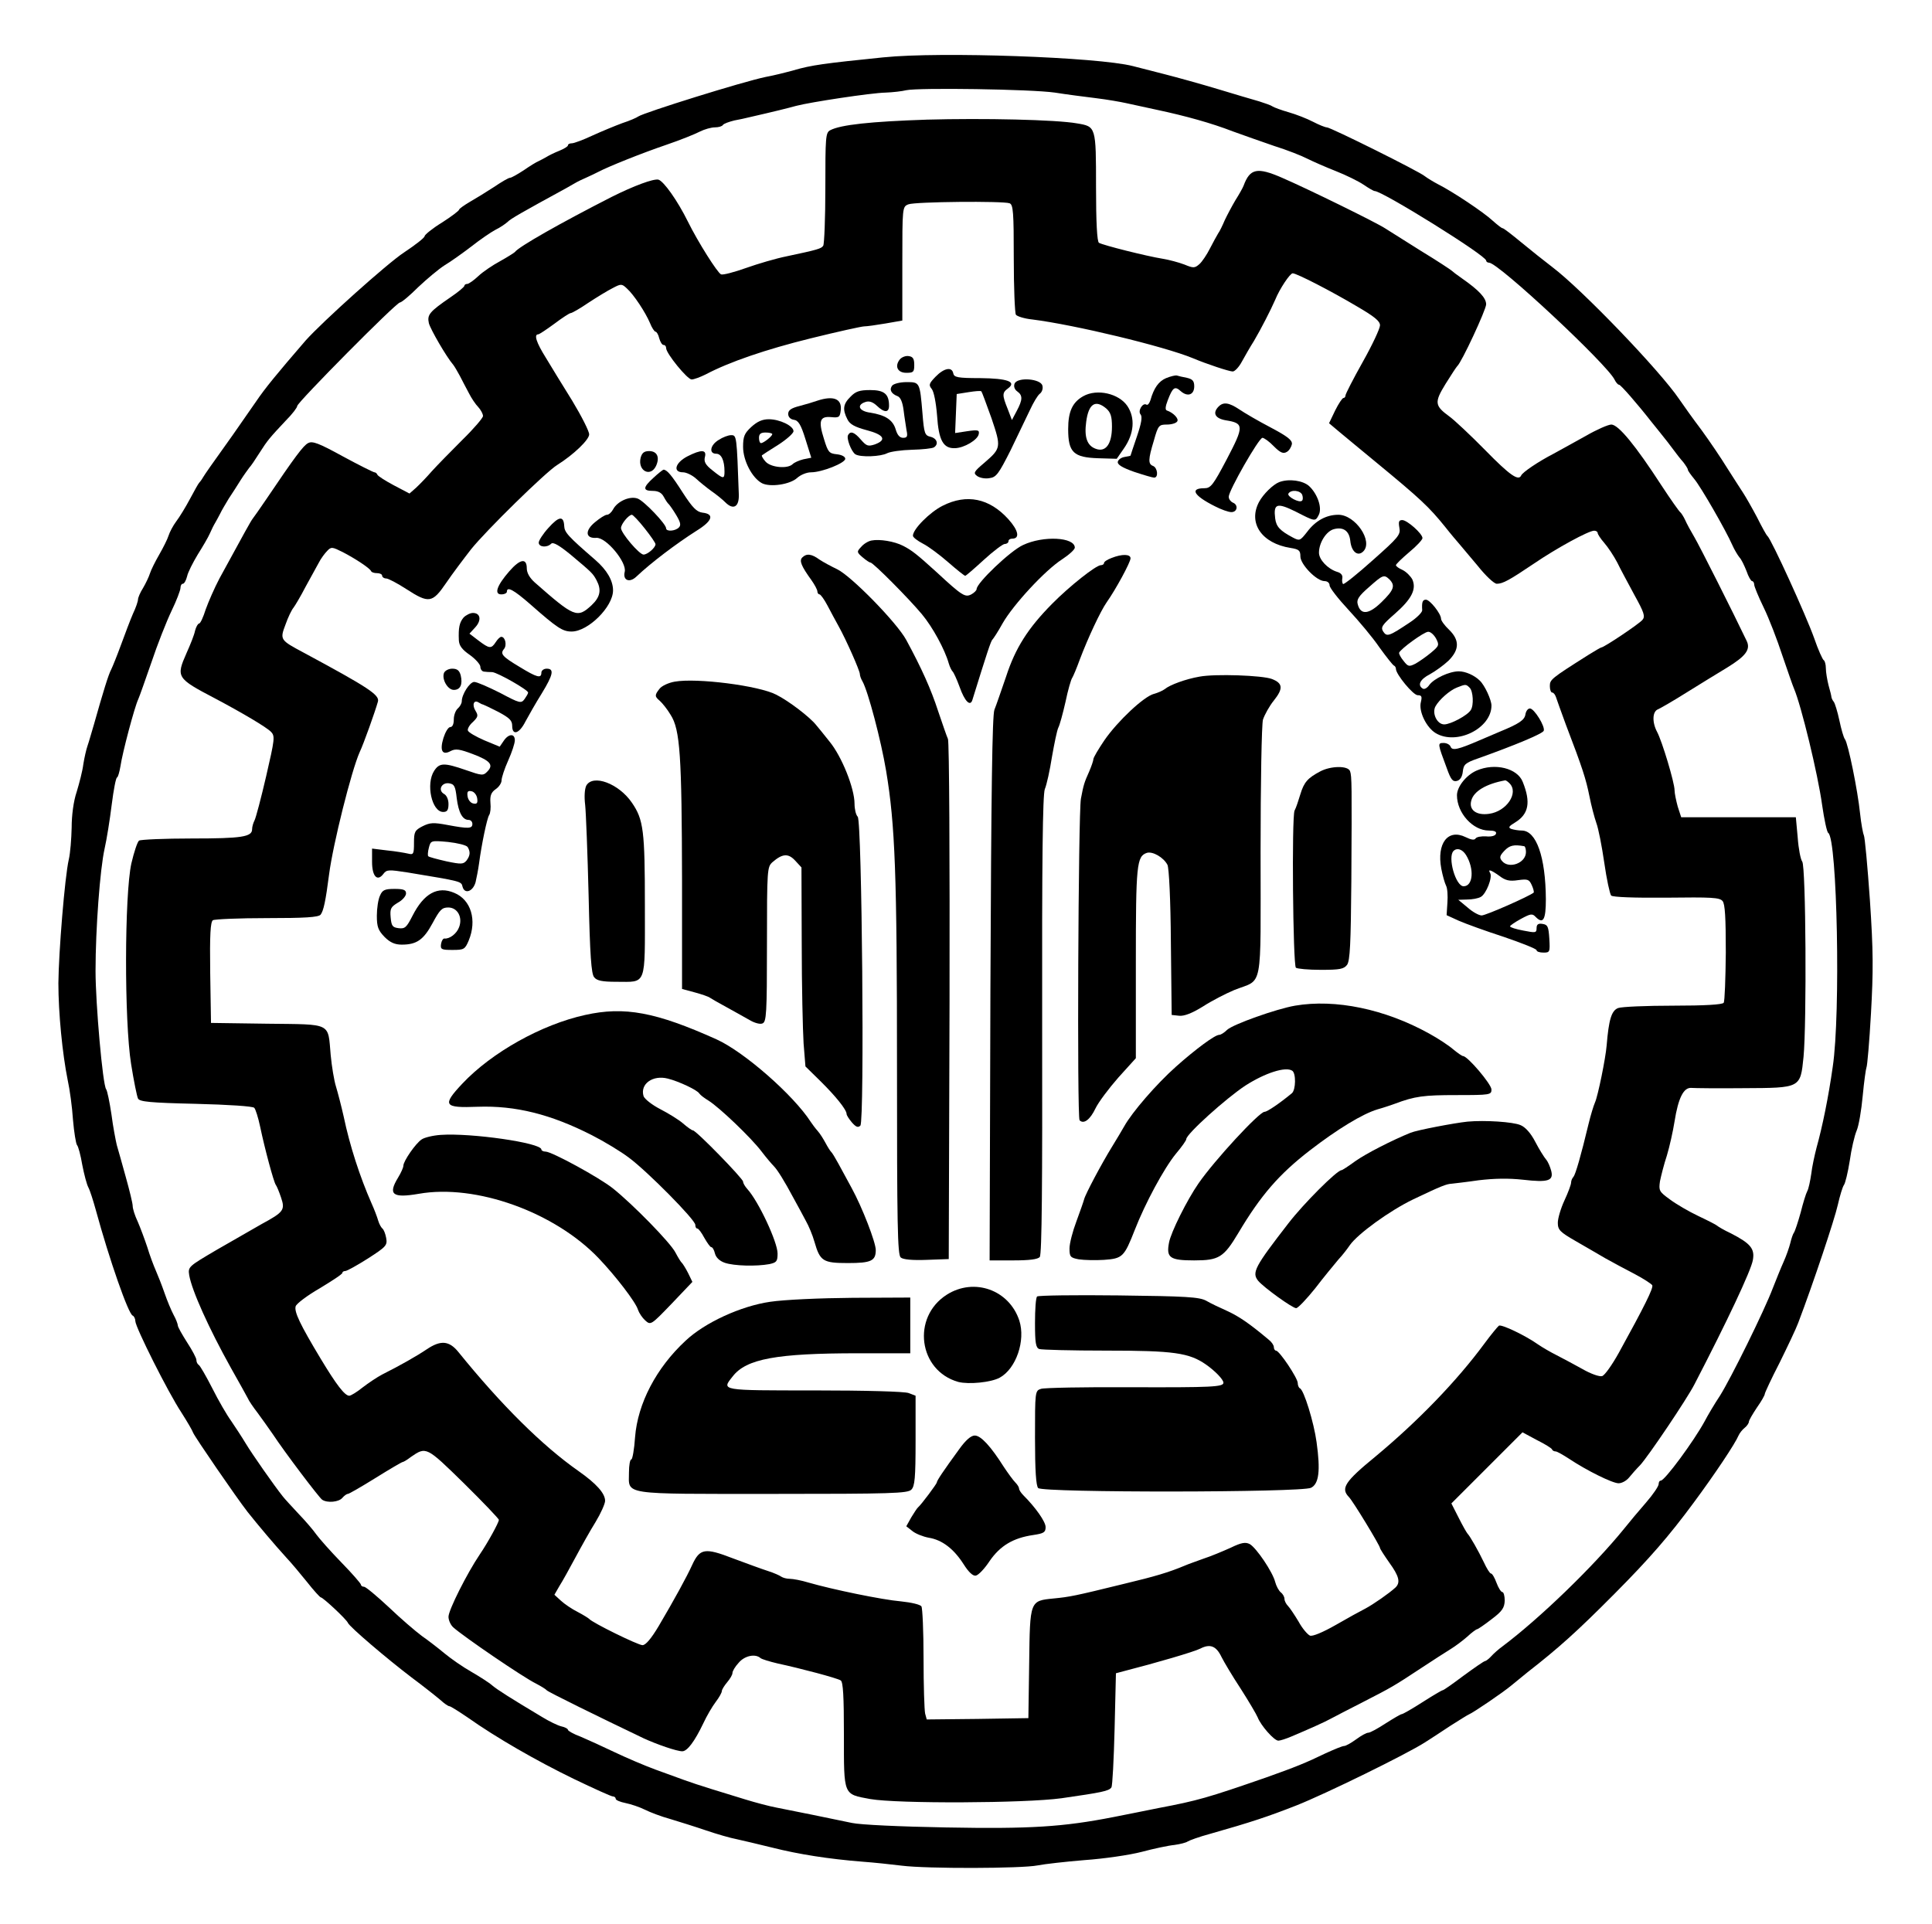 <?xml version="1.0" standalone="no"?>
<!DOCTYPE svg PUBLIC "-//W3C//DTD SVG 20010904//EN"
 "http://www.w3.org/TR/2001/REC-SVG-20010904/DTD/svg10.dtd">
<svg version="1.0" xmlns="http://www.w3.org/2000/svg"
 width="728pt" height="725pt" viewBox="0 0 728 725"
 preserveAspectRatio="xMidYMid meet">

<g transform="translate(0,725) scale(0.1,-0.1)"
fill="#000000" stroke="none">
<path d="M3330 7034 c-225 -23 -271 -29 -340 -49 -25 -7 -72 -19 -105 -25 -87
-18 -458 -134 -480 -149 -5 -4 -32 -16 -60 -25 -27 -10 -78 -31 -113 -47 -34
-16 -69 -29 -77 -29 -8 0 -15 -3 -15 -8 0 -4 -15 -13 -32 -20 -18 -7 -40 -18
-48 -23 -8 -5 -22 -12 -30 -16 -8 -3 -34 -19 -57 -35 -23 -15 -46 -28 -51 -28
-6 0 -33 -16 -61 -35 -29 -19 -70 -44 -91 -56 -22 -13 -40 -26 -40 -29 0 -4
-29 -26 -65 -49 -36 -22 -65 -46 -65 -51 0 -6 -35 -33 -77 -61 -63 -41 -310
-263 -372 -333 -107 -124 -153 -180 -186 -229 -22 -32 -61 -88 -87 -125 -88
-123 -103 -145 -113 -161 -5 -9 -12 -18 -15 -21 -3 -3 -18 -30 -34 -60 -16
-30 -39 -68 -52 -85 -12 -16 -25 -41 -29 -54 -4 -13 -20 -45 -35 -71 -15 -26
-31 -58 -35 -71 -4 -13 -16 -38 -26 -55 -11 -17 -19 -37 -19 -43 0 -7 -8 -31
-19 -54 -10 -23 -30 -76 -45 -117 -15 -41 -32 -83 -37 -93 -10 -18 -30 -83
-65 -207 -9 -30 -19 -66 -24 -80 -5 -14 -12 -45 -16 -70 -3 -25 -15 -71 -25
-104 -12 -35 -19 -89 -19 -135 -1 -42 -5 -96 -11 -121 -15 -66 -38 -350 -39
-465 0 -112 15 -266 35 -365 8 -36 17 -103 20 -150 4 -47 11 -89 15 -95 5 -5
14 -39 20 -75 7 -36 17 -74 23 -85 6 -11 18 -49 28 -85 51 -187 123 -393 139
-398 5 -2 10 -12 10 -21 0 -22 123 -268 174 -345 21 -33 41 -67 44 -76 8 -18
160 -240 205 -298 38 -48 103 -125 145 -171 19 -20 54 -62 79 -93 25 -32 49
-58 52 -58 8 0 97 -83 102 -96 6 -15 147 -135 239 -205 47 -35 96 -74 110 -86
14 -13 29 -23 33 -23 5 0 36 -20 70 -43 106 -75 257 -162 399 -231 75 -36 141
-66 147 -66 6 0 11 -4 11 -9 0 -5 17 -12 37 -16 20 -4 53 -15 73 -25 20 -10
62 -26 95 -35 33 -10 94 -29 135 -43 41 -14 93 -29 115 -33 22 -5 83 -19 135
-32 99 -25 213 -43 340 -53 41 -3 108 -10 148 -15 94 -12 453 -11 512 1 25 5
104 14 177 20 72 5 169 19 215 31 45 12 101 24 123 26 22 3 45 9 50 13 6 4 44
18 85 29 155 44 218 65 325 107 109 43 417 194 485 238 19 12 62 40 95 62 33
21 65 41 70 43 17 7 129 83 161 110 17 14 44 36 60 49 118 92 187 154 329 297
131 132 204 216 297 342 80 108 156 222 169 253 4 9 14 22 23 29 9 7 16 18 16
23 0 5 14 29 30 53 17 24 30 47 30 52 0 4 25 58 56 118 30 61 62 128 70 150
57 150 137 390 149 444 8 35 18 68 23 75 5 6 15 47 22 91 6 44 18 95 26 114 8
18 18 77 23 132 5 54 12 102 14 106 3 5 11 96 17 203 9 161 9 235 -4 428 -9
128 -19 238 -23 245 -3 6 -10 43 -14 81 -9 88 -45 264 -57 280 -5 6 -14 38
-21 71 -7 33 -17 65 -21 70 -5 6 -8 13 -9 18 0 4 -5 24 -11 45 -5 20 -10 49
-10 64 0 14 -4 28 -8 30 -4 2 -21 39 -36 83 -31 87 -161 372 -176 385 -4 3
-21 34 -39 70 -19 36 -42 76 -51 90 -9 14 -37 57 -61 95 -24 39 -68 104 -98
145 -31 41 -68 93 -83 115 -72 107 -367 414 -478 498 -30 23 -83 65 -118 94
-35 29 -66 53 -70 53 -4 0 -20 13 -37 28 -34 32 -153 111 -205 137 -19 10 -42
24 -51 31 -19 17 -355 184 -369 184 -6 0 -29 9 -52 21 -23 12 -64 28 -92 36
-28 8 -55 18 -61 22 -5 4 -28 12 -50 19 -22 6 -92 27 -155 46 -63 19 -153 44
-200 56 -47 12 -101 26 -121 31 -132 34 -727 55 -939 33z m645 -133 c44 -7
114 -16 155 -21 41 -5 93 -14 115 -19 22 -5 74 -16 115 -25 108 -23 205 -50
285 -81 39 -14 109 -39 156 -55 48 -15 104 -37 125 -48 22 -11 70 -32 108 -47
38 -15 85 -38 104 -51 19 -13 38 -24 42 -24 29 0 420 -243 420 -262 0 -4 5 -8
11 -8 35 0 446 -384 473 -441 5 -10 12 -19 17 -19 6 0 68 -71 122 -140 7 -8
23 -29 37 -46 14 -17 34 -43 45 -58 11 -15 28 -37 38 -48 9 -12 17 -24 17 -28
0 -4 11 -19 24 -35 24 -28 119 -193 144 -250 7 -16 19 -36 26 -45 8 -8 19 -32
27 -52 7 -21 17 -38 21 -38 4 0 8 -6 8 -13 0 -7 16 -46 36 -87 20 -41 51 -122
70 -180 20 -58 39 -114 44 -125 27 -63 90 -322 106 -439 8 -55 18 -102 23
-105 34 -21 47 -682 17 -881 -16 -114 -39 -226 -61 -305 -7 -27 -17 -72 -20
-99 -4 -27 -10 -56 -15 -65 -5 -9 -16 -45 -25 -81 -10 -36 -21 -69 -25 -75 -4
-5 -10 -23 -14 -40 -4 -16 -15 -48 -25 -70 -10 -22 -28 -67 -41 -100 -32 -85
-158 -340 -199 -405 -20 -30 -46 -74 -58 -97 -41 -75 -150 -223 -165 -223 -5
0 -8 -6 -8 -13 0 -8 -21 -39 -47 -69 -27 -31 -64 -75 -83 -99 -116 -143 -319
-339 -459 -444 -14 -10 -33 -27 -42 -37 -9 -10 -20 -18 -23 -18 -4 0 -40 -25
-81 -55 -40 -30 -75 -55 -79 -55 -3 0 -37 -20 -76 -45 -39 -25 -74 -45 -78
-45 -4 0 -31 -16 -61 -35 -29 -19 -58 -35 -65 -35 -7 0 -27 -11 -46 -25 -19
-14 -39 -25 -45 -25 -7 0 -38 -13 -71 -28 -72 -35 -114 -52 -224 -91 -219 -76
-257 -87 -405 -115 -38 -8 -115 -23 -170 -34 -189 -37 -313 -45 -631 -39 -169
3 -323 10 -354 17 -75 16 -224 46 -285 58 -27 5 -79 19 -115 30 -36 11 -94 29
-130 40 -36 11 -81 26 -100 33 -19 7 -69 25 -110 40 -41 15 -111 45 -155 66
-44 21 -101 47 -127 58 -27 10 -48 22 -48 26 0 4 -11 10 -25 13 -13 3 -46 19
-72 35 -122 73 -169 103 -188 119 -11 10 -47 33 -78 51 -32 18 -78 50 -102 70
-24 20 -63 50 -86 66 -23 17 -79 65 -124 108 -45 42 -87 77 -93 77 -7 0 -12 4
-12 8 0 4 -33 42 -74 84 -41 42 -83 90 -94 105 -11 16 -41 51 -67 78 -26 28
-53 57 -59 65 -32 40 -116 160 -140 200 -15 25 -40 63 -55 85 -16 22 -48 77
-71 123 -23 45 -46 85 -51 88 -5 3 -9 11 -9 19 0 7 -16 37 -35 66 -19 30 -35
58 -35 64 0 5 -7 24 -16 40 -9 17 -24 53 -34 82 -10 29 -25 67 -33 85 -8 18
-23 58 -32 88 -10 30 -26 73 -36 96 -11 23 -19 49 -19 59 0 10 -12 59 -26 109
-14 50 -29 105 -34 121 -4 17 -14 68 -20 115 -7 47 -16 90 -20 95 -13 16 -40
323 -40 446 0 159 17 384 34 460 8 35 20 110 27 167 7 56 16 102 20 102 3 0 9
19 13 43 7 49 53 223 67 252 5 11 27 74 50 140 22 66 56 152 75 192 19 39 34
79 34 87 0 9 4 16 9 16 5 0 12 12 16 28 3 15 22 52 40 82 19 30 40 66 46 80 6
14 15 32 20 40 5 8 13 24 19 35 5 11 20 36 32 56 13 19 33 51 45 70 12 19 27
39 32 46 6 6 23 31 38 55 31 49 40 59 100 123 24 24 43 49 43 55 0 13 373 390
387 390 6 0 37 26 69 58 33 31 77 68 99 82 22 13 67 45 101 71 33 26 74 54 91
63 17 8 37 22 45 29 11 12 55 37 220 127 10 6 26 15 35 20 10 6 29 15 43 21
14 6 34 16 44 21 40 21 165 71 256 102 53 18 110 41 127 50 18 9 43 16 57 16
14 0 27 4 30 9 3 5 23 12 43 17 21 4 40 8 43 9 114 26 161 38 190 46 53 14
283 49 337 50 27 1 62 5 78 9 46 10 469 4 560 -9z"/>
<path d="M3490 6799 c-208 -7 -323 -19 -362 -40 -17 -9 -18 -26 -18 -217 0
-114 -4 -212 -8 -218 -7 -11 -20 -15 -138 -40 -40 -8 -108 -28 -153 -44 -45
-16 -87 -27 -94 -24 -13 5 -87 122 -125 199 -39 79 -91 152 -111 158 -19 4
-92 -23 -176 -65 -192 -98 -351 -188 -365 -208 -3 -3 -28 -19 -55 -34 -28 -15
-65 -40 -82 -56 -18 -17 -37 -30 -42 -30 -6 0 -11 -3 -11 -7 -1 -5 -24 -24
-52 -43 -80 -55 -89 -66 -82 -98 6 -23 66 -127 92 -157 4 -5 16 -25 25 -42 9
-18 25 -48 34 -65 9 -18 25 -42 35 -52 10 -11 18 -26 18 -34 0 -7 -35 -48 -78
-90 -43 -43 -94 -95 -114 -117 -19 -22 -46 -50 -60 -63 l-25 -22 -59 31 c-32
17 -60 35 -62 40 -2 5 -7 9 -11 9 -4 0 -58 27 -119 60 -91 50 -115 59 -131 50
-18 -9 -50 -52 -158 -212 -24 -35 -46 -67 -51 -73 -7 -9 -28 -47 -125 -225
-19 -36 -42 -89 -52 -117 -9 -29 -20 -53 -25 -53 -4 0 -11 -12 -15 -27 -3 -16
-18 -53 -32 -84 -40 -91 -38 -95 107 -171 102 -54 195 -109 211 -126 16 -16
14 -28 -18 -167 -19 -82 -39 -158 -44 -167 -5 -10 -9 -24 -9 -33 0 -29 -39
-35 -227 -35 -103 0 -193 -4 -199 -8 -6 -4 -19 -43 -29 -86 -26 -118 -27 -594
-1 -756 10 -63 22 -122 26 -130 6 -12 44 -16 218 -20 121 -3 215 -9 220 -15 5
-5 15 -37 22 -70 18 -86 51 -208 59 -220 4 -5 13 -27 20 -48 16 -47 10 -55
-73 -100 -33 -19 -110 -63 -169 -97 -107 -63 -109 -64 -104 -96 10 -58 74
-200 157 -349 31 -55 60 -107 64 -115 3 -8 20 -33 37 -55 16 -22 42 -58 57
-80 44 -67 175 -240 186 -247 19 -13 63 -9 76 7 7 8 16 15 21 15 4 0 51 27
104 60 53 33 99 60 102 60 3 0 17 8 31 19 58 40 58 40 200 -99 73 -72 132
-134 132 -138 -1 -11 -42 -86 -72 -130 -48 -71 -118 -210 -118 -235 0 -13 8
-31 18 -40 39 -35 263 -188 312 -212 19 -10 37 -21 40 -25 4 -6 200 -102 365
-181 50 -23 125 -49 146 -49 19 0 47 38 79 105 13 28 34 64 47 81 13 17 23 35
23 41 0 5 9 20 20 33 11 13 20 28 20 35 0 7 10 24 23 38 22 27 63 36 83 18 5
-4 34 -13 64 -20 88 -19 224 -55 238 -64 9 -6 12 -59 12 -206 0 -230 -3 -222
99 -241 103 -18 583 -16 721 3 152 22 179 27 188 41 4 6 9 105 12 221 l5 209
30 8 c121 31 265 73 288 85 37 19 60 10 80 -32 9 -18 41 -72 72 -119 30 -47
59 -96 64 -108 12 -31 62 -88 78 -88 7 0 29 7 50 16 64 27 127 55 148 67 11 6
65 34 120 62 109 56 115 59 224 131 41 27 89 58 107 69 18 11 46 32 63 47 17
16 34 28 37 28 3 0 28 17 55 38 40 30 48 43 49 70 0 17 -4 32 -9 32 -5 0 -15
16 -22 35 -7 19 -16 35 -21 35 -4 0 -16 19 -27 43 -20 42 -52 98 -61 107 -3 3
-18 29 -33 59 l-28 55 134 134 134 134 54 -29 c30 -15 56 -31 57 -35 2 -5 8
-8 14 -8 5 0 28 -13 51 -28 66 -44 163 -92 186 -92 12 0 29 9 39 21 9 11 28
33 42 47 30 32 177 250 205 305 123 237 213 428 220 468 8 43 -9 63 -83 101
-26 12 -49 26 -52 29 -3 3 -34 19 -70 36 -36 17 -84 45 -108 63 -40 29 -42 33
-37 68 4 20 15 64 26 97 10 33 23 91 29 129 14 88 34 128 63 126 12 -1 101 -2
198 -1 215 1 213 0 225 118 12 125 9 720 -5 736 -6 8 -14 48 -17 91 l-7 76
-216 0 -216 0 -13 40 c-6 22 -12 50 -12 62 0 28 -47 185 -66 220 -19 36 -18
77 4 85 9 4 58 32 107 63 50 31 118 73 153 94 70 43 89 68 74 100 -51 107
-178 359 -197 391 -13 22 -29 51 -35 65 -6 13 -15 27 -19 30 -4 3 -36 48 -70
100 -98 151 -162 229 -189 230 -12 0 -55 -19 -95 -42 -40 -22 -95 -53 -123
-68 -58 -30 -117 -70 -122 -82 -10 -22 -43 1 -135 95 -56 57 -117 114 -135
127 -56 41 -58 53 -15 123 21 34 41 64 44 67 16 13 109 213 109 233 0 24 -27
53 -90 97 -19 13 -37 27 -40 30 -3 3 -54 37 -115 74 -60 38 -121 76 -135 85
-33 22 -294 150 -389 191 -94 41 -121 35 -145 -30 -3 -8 -17 -33 -31 -55 -13
-22 -31 -56 -40 -75 -8 -19 -19 -42 -25 -50 -5 -8 -19 -34 -31 -57 -11 -22
-29 -49 -39 -58 -18 -16 -23 -16 -57 -2 -21 8 -58 18 -83 22 -57 9 -225 51
-239 60 -7 4 -11 77 -11 210 0 229 0 228 -72 240 -79 14 -351 20 -568 14z
m314 -315 c14 -5 16 -33 16 -208 0 -110 4 -206 8 -212 4 -6 32 -15 62 -18 159
-20 496 -101 605 -146 52 -22 137 -50 150 -50 8 0 24 17 35 38 11 20 31 55 45
77 26 44 63 116 80 155 17 42 56 100 66 100 15 0 145 -67 241 -124 67 -39 88
-56 88 -72 0 -12 -29 -74 -65 -138 -36 -64 -65 -121 -65 -126 0 -6 -4 -10 -8
-10 -4 0 -18 -21 -31 -47 l-23 -48 38 -32 c22 -18 84 -70 139 -115 170 -140
200 -169 260 -243 22 -28 46 -56 53 -64 7 -8 38 -45 69 -82 31 -39 63 -69 73
-69 23 0 48 14 140 76 85 58 206 124 227 124 7 0 13 -4 13 -8 0 -5 11 -22 25
-38 14 -16 36 -49 49 -74 12 -25 42 -80 65 -123 36 -65 41 -80 30 -93 -12 -15
-145 -104 -155 -104 -2 0 -23 -12 -47 -27 -144 -91 -147 -94 -147 -119 0 -13
4 -24 9 -24 5 0 11 -8 14 -17 3 -10 20 -56 37 -103 64 -167 76 -206 89 -270 7
-36 19 -81 26 -101 8 -21 21 -88 30 -150 9 -63 21 -118 26 -124 6 -6 86 -9
208 -8 170 2 201 1 212 -13 9 -11 12 -61 12 -194 -1 -98 -4 -184 -8 -189 -4
-7 -71 -11 -190 -11 -101 0 -195 -4 -208 -9 -25 -10 -35 -44 -43 -141 -4 -49
-33 -191 -44 -215 -5 -11 -16 -47 -24 -80 -29 -121 -49 -190 -57 -200 -5 -5
-9 -15 -9 -22 0 -7 -11 -37 -25 -67 -14 -30 -25 -68 -25 -84 0 -27 8 -35 67
-69 36 -21 87 -50 112 -65 25 -14 75 -41 110 -59 34 -18 65 -38 67 -43 4 -11
-29 -78 -126 -254 -25 -45 -53 -85 -63 -88 -10 -3 -42 8 -75 27 -31 17 -75 41
-97 52 -22 11 -53 29 -69 40 -48 34 -138 77 -148 71 -5 -4 -30 -34 -55 -68
-104 -141 -249 -291 -410 -425 -116 -95 -132 -120 -100 -153 15 -15 117 -183
117 -192 0 -3 16 -28 35 -55 37 -51 43 -75 23 -94 -24 -22 -83 -63 -113 -79
-16 -8 -67 -36 -112 -62 -49 -28 -88 -44 -97 -40 -9 4 -29 27 -43 53 -15 25
-33 52 -40 59 -7 7 -13 19 -13 26 0 8 -6 19 -14 25 -8 7 -17 24 -21 39 -9 37
-71 129 -96 143 -16 8 -31 6 -72 -14 -29 -13 -74 -32 -102 -41 -27 -10 -59
-21 -70 -26 -62 -26 -113 -41 -230 -69 -187 -46 -204 -49 -264 -55 -91 -9 -90
-7 -93 -245 l-3 -206 -191 -3 -192 -2 -6 22 c-3 13 -6 106 -6 208 0 102 -4
190 -8 196 -4 7 -38 15 -77 19 -71 6 -259 45 -349 71 -26 8 -58 14 -70 14 -12
0 -26 4 -32 8 -5 4 -27 14 -49 21 -22 7 -82 29 -133 48 -106 41 -125 38 -154
-25 -20 -44 -67 -130 -126 -230 -28 -47 -49 -72 -61 -72 -17 0 -190 85 -201
99 -3 3 -22 15 -43 26 -22 11 -50 30 -64 43 l-24 22 19 33 c11 17 38 66 60
107 22 41 56 102 76 134 20 33 36 69 36 80 0 28 -33 65 -100 112 -137 96 -292
250 -453 449 -35 43 -67 45 -119 10 -37 -25 -102 -62 -168 -95 -19 -10 -52
-32 -74 -49 -21 -17 -44 -31 -50 -31 -17 0 -49 42 -108 140 -77 128 -100 176
-94 197 3 10 44 41 91 68 46 28 85 53 85 58 0 4 5 7 11 7 6 0 44 21 85 47 70
45 74 50 69 78 -3 16 -9 31 -14 35 -4 3 -12 16 -16 30 -4 14 -15 43 -25 65
-44 100 -82 217 -105 327 -9 40 -22 90 -29 113 -7 22 -16 76 -20 119 -11 124
7 115 -239 118 l-212 3 -3 189 c-2 145 1 191 10 198 7 4 99 8 204 8 141 0 194
3 202 13 11 14 19 51 32 152 15 115 84 390 115 460 15 31 59 155 69 191 7 25
-36 53 -279 184 -90 48 -91 49 -69 107 9 26 23 55 30 63 6 8 27 43 45 78 19
34 41 75 50 91 8 16 23 36 32 45 15 16 19 15 59 -5 48 -25 101 -60 106 -71 2
-5 12 -8 23 -8 10 0 19 -4 19 -10 0 -5 7 -10 15 -10 8 0 42 -18 76 -40 85 -55
98 -53 150 23 23 34 66 91 94 127 55 69 282 292 325 318 62 39 120 95 120 115
0 12 -29 69 -64 127 -36 58 -81 131 -100 163 -35 56 -45 87 -28 87 4 0 31 18
61 40 29 22 57 40 61 40 5 0 35 17 67 39 32 21 73 46 91 55 32 17 35 17 54 -1
26 -23 70 -90 87 -130 7 -18 17 -33 21 -33 4 0 11 -11 14 -25 4 -14 11 -25 16
-25 6 0 10 -5 10 -12 0 -20 80 -118 96 -118 9 0 33 9 53 19 89 47 226 94 396
136 101 25 192 45 201 45 10 0 46 5 81 11 l63 11 0 214 c0 213 0 215 23 224
25 10 356 13 381 4z"/>
<path d="M3391 5896 c-21 -26 -9 -51 24 -51 27 0 30 3 30 30 0 23 -5 31 -21
33 -11 2 -26 -4 -33 -12z"/>
<path d="M3525 5830 c-25 -26 -26 -31 -14 -46 8 -10 16 -51 20 -100 6 -93 23
-125 68 -123 34 1 85 31 89 53 3 15 -2 17 -43 11 l-46 -7 3 73 3 74 44 7 c25
4 47 6 49 3 2 -2 19 -48 38 -101 37 -110 37 -113 -28 -169 -39 -33 -41 -38
-26 -49 10 -7 30 -11 46 -8 26 3 35 16 80 105 27 56 60 125 73 152 13 28 29
55 37 61 8 6 13 19 10 30 -5 27 -95 34 -105 8 -4 -10 0 -22 10 -29 21 -15 21
-31 -2 -74 l-18 -34 -16 42 c-21 52 -21 61 1 77 34 25 -1 38 -105 39 -85 0
-98 3 -101 18 -5 26 -35 20 -67 -13z"/>
<path d="M4394 5825 c-28 -12 -46 -37 -59 -83 -4 -12 -10 -20 -15 -17 -14 9
-34 -24 -22 -37 7 -9 3 -33 -14 -83 -13 -38 -24 -71 -24 -72 0 -1 -10 -3 -22
-5 -13 -2 -24 -10 -26 -18 -2 -11 16 -22 61 -38 36 -12 70 -22 76 -22 17 0 13
37 -4 44 -19 7 -19 24 3 96 16 57 19 60 49 60 17 0 35 5 39 12 7 10 -15 33
-39 41 -7 2 -6 15 3 38 19 50 27 55 49 35 26 -23 51 -14 51 18 0 20 -6 27 -27
32 -16 3 -33 7 -39 9 -5 1 -23 -3 -40 -10z"/>
<path d="M3362 5797 c-12 -15 -4 -31 20 -40 11 -4 19 -22 23 -54 3 -26 9 -60
11 -75 5 -23 2 -28 -13 -28 -13 0 -22 11 -28 32 -11 36 -39 54 -97 63 -42 6
-51 29 -17 40 14 5 28 0 43 -14 28 -27 46 -27 46 0 0 44 -18 59 -71 59 -40 0
-55 -5 -74 -25 -28 -27 -31 -48 -12 -85 9 -19 28 -29 72 -41 66 -17 78 -37 31
-54 -25 -8 -31 -6 -52 18 -24 28 -39 34 -48 18 -8 -12 12 -63 27 -73 19 -12
96 -9 120 4 12 6 54 12 93 13 40 1 77 5 83 9 19 12 12 34 -13 40 -21 5 -24 12
-30 88 -10 118 -10 118 -60 118 -24 0 -48 -6 -54 -13z"/>
<path d="M4082 5757 c-41 -23 -57 -58 -57 -124 0 -88 20 -107 114 -110 l69 -2
27 39 c39 56 43 115 13 160 -32 47 -114 66 -166 37z m86 -46 c17 -15 22 -30
22 -69 0 -66 -24 -98 -62 -83 -32 12 -43 44 -35 102 9 67 34 84 75 50z"/>
<path d="M3080 5740 c-14 -5 -44 -14 -67 -20 -32 -8 -43 -16 -43 -30 0 -11 8
-20 21 -22 17 -2 27 -18 44 -73 l22 -70 -30 -6 c-16 -4 -34 -12 -40 -18 -19
-19 -82 -13 -102 9 -10 11 -16 22 -14 24 2 2 30 20 62 40 31 20 57 43 57 51 0
20 -52 45 -93 45 -25 0 -44 -9 -66 -29 -26 -24 -31 -36 -31 -75 0 -52 34 -117
71 -137 31 -16 106 -5 133 20 12 11 35 21 52 21 41 0 129 35 129 51 0 8 -13
15 -32 17 -29 3 -33 8 -48 57 -22 69 -16 87 27 83 30 -3 33 0 36 26 5 43 -27
56 -88 36z m-170 -126 c0 -8 -32 -33 -42 -34 -5 0 -8 9 -8 20 0 15 7 20 25 20
14 0 25 -3 25 -6z"/>
<path d="M4592 5718 c-24 -24 -14 -45 27 -52 69 -11 69 -22 4 -146 -52 -99
-61 -110 -85 -110 -56 0 -40 -28 40 -68 23 -12 51 -22 62 -22 23 0 27 28 5 36
-8 4 -15 13 -15 22 0 23 113 221 127 222 6 0 26 -14 43 -32 25 -25 36 -29 49
-21 9 5 17 19 19 29 2 15 -16 29 -80 63 -46 24 -99 55 -118 68 -39 26 -60 29
-78 11z"/>
<path d="M2708 5592 c-32 -19 -38 -52 -9 -52 19 0 31 -25 31 -67 0 -29 -4 -29
-45 4 -27 21 -33 33 -29 50 8 29 -13 30 -66 3 -46 -24 -56 -60 -16 -60 12 0
35 -11 49 -24 14 -13 40 -34 58 -47 19 -13 42 -32 52 -42 30 -30 52 -18 51 28
-8 223 -8 225 -29 225 -11 0 -32 -8 -47 -18z"/>
<path d="M2414 5525 c-12 -49 37 -75 58 -31 15 33 4 56 -26 56 -19 0 -27 -7
-32 -25z"/>
<path d="M2463 5450 c-41 -37 -42 -50 -3 -50 20 0 33 -7 41 -22 7 -13 15 -25
19 -28 3 -3 16 -21 28 -41 16 -27 19 -38 10 -47 -14 -14 -48 -16 -48 -3 0 16
-83 103 -107 112 -29 11 -77 -10 -93 -41 -6 -11 -16 -20 -23 -20 -7 0 -27 -13
-45 -28 -39 -32 -36 -62 5 -59 37 3 116 -93 107 -128 -8 -32 18 -43 44 -18 56
53 150 124 227 173 60 37 68 63 22 68 -22 3 -37 18 -74 75 -42 66 -60 87 -73
87 -3 -1 -20 -14 -37 -30z m-34 -191 c23 -29 41 -55 41 -60 0 -13 -30 -39 -45
-39 -16 0 -85 81 -85 100 0 15 29 50 41 50 4 0 26 -23 48 -51z"/>
<path d="M4820 5433 c-23 -9 -60 -45 -76 -75 -42 -80 11 -156 119 -173 32 -5
37 -10 37 -32 0 -30 61 -93 91 -93 11 0 19 -7 19 -16 0 -9 32 -50 71 -92 39
-42 92 -105 117 -142 26 -36 50 -66 54 -68 5 -2 8 -8 8 -13 0 -20 65 -99 82
-99 15 0 17 -5 12 -26 -9 -35 21 -96 56 -117 79 -47 210 18 210 104 0 21 -25
76 -44 94 -20 20 -54 35 -79 35 -36 0 -93 -27 -111 -51 -8 -12 -19 -18 -25
-14 -21 13 -10 35 27 54 20 11 52 34 70 51 42 42 42 78 2 117 -16 15 -30 34
-30 41 0 19 -42 72 -57 72 -13 0 -16 -10 -14 -40 0 -8 -21 -29 -47 -46 -78
-52 -86 -55 -100 -34 -10 16 -4 25 43 66 64 56 83 93 67 130 -7 13 -23 29 -37
36 -14 6 -25 14 -25 18 0 4 23 26 50 49 28 23 50 47 50 53 0 17 -58 68 -76 68
-13 0 -15 -6 -11 -29 5 -26 -3 -36 -100 -122 -58 -52 -108 -92 -112 -90 -3 2
-5 12 -3 22 2 11 -5 20 -20 24 -35 11 -68 46 -68 72 0 38 28 82 57 89 35 9 57
-7 61 -44 4 -41 28 -61 49 -40 38 38 -30 138 -94 138 -45 0 -86 -22 -118 -65
-26 -33 -28 -34 -53 -21 -49 26 -63 41 -67 72 -7 56 6 61 77 26 74 -38 74 -38
87 -13 14 26 -4 79 -36 109 -23 21 -76 29 -113 15z m87 -48 c3 -9 3 -19 -1
-22 -9 -10 -58 16 -51 27 10 16 45 12 52 -5z m329 -319 c22 -23 17 -39 -30
-85 -48 -47 -79 -50 -90 -8 -5 17 4 31 42 64 53 47 57 49 78 29z m175 -222
c13 -25 12 -28 -19 -54 -18 -15 -44 -33 -58 -41 -24 -12 -28 -12 -45 10 -11
13 -18 27 -17 31 6 15 93 78 109 79 9 1 22 -11 30 -25z m127 -186 c13 -13 16
-66 4 -84 -12 -20 -76 -54 -100 -54 -27 0 -47 42 -33 68 14 25 53 60 81 71 33
13 34 13 48 -1z"/>
<path d="M3552 5344 c-48 -24 -112 -88 -112 -113 0 -6 17 -19 38 -30 20 -10
63 -42 95 -70 32 -28 61 -51 64 -51 3 0 34 27 70 60 36 33 72 60 79 60 8 0 14
5 14 10 0 6 6 10 14 10 30 0 24 31 -15 74 -71 78 -156 96 -247 50z"/>
<path d="M2066 5260 c-20 -22 -36 -47 -36 -55 0 -17 31 -20 47 -4 7 7 29 -5
74 -42 80 -67 83 -70 97 -96 19 -36 14 -63 -19 -94 -54 -50 -65 -45 -214 86
-19 17 -30 36 -30 53 0 40 -25 36 -66 -11 -47 -54 -58 -87 -30 -87 12 0 21 5
21 10 0 21 25 8 89 -48 101 -89 121 -102 155 -102 62 0 156 93 156 155 0 37
-23 77 -67 115 -104 90 -116 104 -117 128 -2 39 -20 37 -60 -8z"/>
<path d="M3284 5213 c-12 -2 -30 -13 -39 -24 -17 -18 -17 -20 5 -39 13 -11 26
-20 30 -20 10 0 145 -136 194 -195 40 -48 86 -132 101 -185 4 -14 11 -27 14
-30 4 -3 16 -29 27 -59 19 -54 40 -75 48 -49 54 174 70 224 76 228 3 3 21 30
38 61 40 70 160 200 224 241 26 17 48 37 48 44 0 40 -119 46 -195 10 -47 -21
-175 -143 -175 -166 0 -5 -9 -14 -20 -20 -23 -12 -34 -6 -130 83 -76 69 -94
83 -127 100 -33 17 -89 26 -119 20z"/>
<path d="M3023 5149 c-12 -12 -4 -32 35 -86 12 -17 22 -36 22 -42 0 -6 4 -11
8 -11 4 0 18 -19 30 -42 13 -24 31 -59 42 -78 29 -52 80 -168 80 -180 0 -6 4
-18 10 -28 21 -37 70 -223 89 -337 34 -204 41 -388 41 -1118 0 -592 2 -706 14
-716 9 -8 45 -11 98 -9 l83 3 3 970 c1 534 -1 979 -6 990 -5 11 -21 58 -37
105 -27 83 -62 161 -120 268 -35 65 -208 242 -261 267 -21 10 -51 26 -66 36
-30 22 -49 24 -65 8z"/>
<path d="M4188 5147 c-16 -6 -28 -14 -28 -19 0 -4 -5 -8 -12 -8 -18 0 -118
-79 -184 -146 -90 -91 -138 -166 -173 -274 -18 -52 -37 -108 -44 -125 -8 -22
-12 -300 -15 -1052 l-3 -1023 89 0 c61 0 93 4 100 13 8 9 10 279 9 873 -1 626
2 868 10 890 7 16 19 71 27 122 9 51 19 100 24 110 5 9 17 53 27 97 9 44 21
85 25 90 4 6 17 37 29 70 31 82 78 182 101 215 34 48 90 151 90 166 0 16 -32
17 -72 1z"/>
<path d="M1747 4923 c-16 -19 -20 -39 -18 -86 1 -20 12 -35 41 -55 21 -15 39
-35 40 -44 0 -10 6 -18 13 -19 6 -1 21 -2 32 -2 21 -2 135 -67 135 -77 0 -4
-6 -14 -13 -24 -13 -18 -18 -17 -93 23 -44 22 -87 41 -97 41 -17 0 -47 -47
-47 -73 0 -8 -7 -20 -15 -27 -8 -7 -15 -25 -15 -41 0 -18 -5 -29 -13 -29 -8 0
-19 -19 -26 -41 -15 -49 -4 -67 28 -49 18 9 33 7 83 -12 66 -25 79 -41 54 -66
-15 -16 -21 -15 -81 6 -81 28 -99 28 -119 -3 -32 -49 -9 -155 34 -155 15 0 20
7 20 30 0 17 -7 33 -17 38 -24 14 -9 44 19 40 20 -3 24 -11 29 -56 7 -55 22
-82 45 -82 8 0 14 -7 14 -15 0 -18 -14 -19 -94 -4 -53 10 -66 9 -94 -5 -29
-15 -32 -21 -32 -62 0 -43 -2 -46 -22 -41 -13 3 -48 9 -79 12 l-57 7 0 -50 c0
-55 20 -76 43 -45 12 16 20 16 91 5 205 -34 202 -33 207 -54 8 -29 39 -18 49
17 4 17 10 48 13 70 10 75 30 170 38 183 5 7 7 28 5 47 -2 27 3 39 20 51 12 8
22 23 22 33 0 10 11 44 25 75 14 31 25 65 25 76 0 27 -24 25 -42 -2 l-15 -22
-58 24 c-32 14 -60 30 -62 37 -2 6 6 21 19 32 19 19 21 24 10 42 -14 22 -7 43
11 32 7 -4 14 -8 17 -8 3 -1 29 -13 58 -28 41 -22 52 -32 52 -52 0 -39 27 -30
50 16 12 22 39 70 61 105 44 72 48 94 19 94 -11 0 -20 -7 -20 -15 0 -23 -17
-18 -81 21 -67 40 -75 50 -60 68 12 14 5 46 -10 46 -5 0 -14 -9 -21 -20 -17
-26 -24 -25 -65 6 l-34 26 22 24 c24 26 20 54 -9 54 -10 0 -26 -8 -35 -17z
m51 -681 c3 -19 -1 -23 -15 -20 -10 2 -19 14 -21 26 -3 19 1 23 15 20 10 -2
19 -14 21 -26z m-36 -184 c11 -18 10 -32 -4 -51 -12 -14 -19 -15 -76 -3 -35 8
-65 16 -68 19 -3 2 -2 17 2 32 7 27 7 28 72 22 36 -4 69 -12 74 -19z"/>
<path d="M1673 4714 c-9 -24 14 -64 37 -64 25 0 34 21 26 55 -5 18 -13 25 -32
25 -13 0 -27 -7 -31 -16z"/>
<path d="M4520 4700 c-52 -9 -112 -31 -131 -47 -8 -6 -26 -14 -41 -18 -38 -10
-136 -102 -186 -174 -23 -34 -42 -66 -42 -72 0 -5 -7 -26 -16 -47 -18 -40 -21
-49 -31 -102 -10 -56 -15 -1202 -5 -1212 16 -16 40 3 60 45 11 23 50 75 86
116 l66 73 0 359 c0 372 3 402 42 415 22 6 62 -17 77 -45 6 -11 12 -134 13
-292 l3 -274 28 -3 c19 -2 48 9 90 35 34 22 87 49 118 62 110 44 99 -15 99
519 0 261 4 482 9 500 6 18 24 51 41 72 36 45 34 65 -7 81 -36 14 -215 20
-273 9z"/>
<path d="M2542 4681 c-23 -4 -49 -16 -57 -27 -19 -24 -18 -29 1 -45 9 -8 28
-31 41 -53 36 -56 42 -154 43 -627 l0 -406 48 -13 c26 -7 52 -16 57 -20 6 -4
35 -21 65 -37 30 -17 69 -38 86 -48 17 -10 38 -16 47 -12 15 6 17 35 17 298 0
285 1 292 21 310 37 32 59 34 85 6 l24 -26 1 -288 c0 -158 4 -327 7 -375 l7
-87 55 -54 c58 -57 100 -109 100 -125 0 -5 9 -19 20 -32 15 -17 23 -21 32 -12
16 16 6 1148 -10 1164 -7 7 -12 29 -12 49 0 58 -48 178 -94 234 -22 28 -45 56
-51 63 -23 29 -102 90 -150 114 -65 34 -300 64 -383 49z"/>
<path d="M5748 4558 c-3 -22 -25 -36 -98 -66 -14 -6 -47 -20 -75 -32 -81 -35
-103 -40 -109 -24 -3 8 -15 14 -26 14 -24 0 -23 -2 12 -96 15 -42 22 -51 38
-47 12 3 20 16 22 35 3 27 9 33 58 50 140 50 243 93 247 104 6 16 -36 84 -52
84 -8 0 -15 -10 -17 -22z"/>
<path d="M4975 4343 c-47 -25 -61 -40 -75 -86 -7 -23 -16 -51 -22 -62 -11 -25
-6 -580 5 -592 5 -4 47 -8 94 -8 72 0 87 3 99 19 11 16 14 78 16 315 2 364 2
396 -5 415 -8 21 -72 20 -112 -1z"/>
<path d="M5564 4346 c-39 -17 -74 -61 -74 -93 0 -67 60 -133 120 -133 21 0 30
-4 27 -12 -2 -8 -18 -12 -37 -10 -19 1 -36 -2 -40 -8 -4 -7 -17 -5 -37 5 -67
33 -110 -23 -92 -119 5 -26 13 -54 18 -64 5 -9 7 -38 5 -64 l-3 -47 46 -21
c25 -11 102 -39 170 -61 67 -23 123 -45 123 -50 0 -5 11 -9 26 -9 24 0 25 2
22 53 -3 45 -6 52 -25 55 -17 3 -23 -2 -23 -16 0 -18 -4 -18 -50 -9 -27 5 -50
12 -50 16 0 3 19 16 41 28 37 20 43 21 56 7 28 -28 38 -10 38 67 -1 160 -36
259 -91 259 -12 0 -30 3 -39 6 -13 5 -10 10 15 25 50 31 59 75 28 152 -20 52
-105 73 -174 43z m124 -48 c36 -36 -11 -106 -77 -115 -48 -7 -77 15 -67 50 9
35 56 63 127 76 3 1 10 -4 17 -11z m55 -237 c4 0 7 -11 7 -22 0 -42 -64 -65
-90 -34 -11 13 -9 20 9 39 19 20 35 24 74 17z m-219 -33 c32 -52 27 -118 -9
-118 -30 0 -61 110 -38 133 13 13 33 7 47 -15z m126 -79 c22 -17 38 -21 70
-16 37 5 42 3 52 -19 6 -13 9 -26 7 -28 -17 -14 -180 -86 -196 -86 -10 0 -34
13 -53 30 l-35 29 33 1 c18 0 42 4 52 10 20 11 45 74 35 90 -10 16 3 12 35
-11z"/>
<path d="M2209 4289 c-6 -13 -8 -41 -4 -73 3 -28 9 -182 13 -342 5 -224 10
-295 21 -307 10 -13 31 -17 83 -17 116 0 108 -21 108 286 0 284 -5 325 -49
389 -49 72 -147 109 -172 64z"/>
<path d="M1432 3875 c-7 -14 -12 -49 -12 -76 0 -42 5 -55 29 -80 21 -21 39
-29 65 -29 56 0 82 18 116 81 27 50 35 59 59 59 35 0 55 -37 41 -74 -9 -25
-36 -45 -55 -43 -5 1 -11 -8 -13 -20 -3 -21 1 -23 43 -23 43 0 47 2 61 35 32
77 9 154 -54 180 -63 27 -115 -2 -158 -87 -22 -43 -28 -49 -52 -46 -23 3 -27
8 -30 41 -3 33 1 39 27 55 17 9 31 25 31 35 0 13 -9 17 -43 17 -37 0 -46 -4
-55 -25z"/>
<path d="M4880 3460 c-70 -12 -233 -70 -256 -91 -11 -11 -24 -19 -30 -19 -16
0 -89 -54 -163 -120 -73 -65 -165 -171 -195 -225 -9 -16 -30 -51 -46 -77 -40
-65 -101 -180 -105 -198 -2 -8 -15 -45 -29 -83 -14 -37 -26 -83 -26 -102 0
-31 3 -35 35 -41 20 -3 63 -4 95 -2 70 5 76 11 116 113 39 100 110 232 155
287 22 26 39 50 39 55 0 19 150 154 223 202 75 48 151 72 176 56 15 -9 14 -72
-1 -85 -46 -38 -93 -70 -103 -70 -20 0 -189 -183 -249 -270 -43 -62 -104 -184
-111 -223 -11 -57 3 -67 95 -67 93 0 111 11 166 103 85 143 154 222 269 311
105 81 199 138 255 155 25 7 54 17 65 21 77 29 110 33 233 33 127 0 132 1 132
21 0 20 -90 126 -107 126 -4 0 -21 12 -38 26 -16 14 -57 41 -90 59 -166 92
-353 131 -505 105z"/>
<path d="M2205 3425 c-164 -36 -352 -141 -463 -259 -77 -82 -70 -92 58 -87
142 5 275 -28 430 -107 47 -24 110 -62 140 -85 69 -51 250 -234 250 -253 0 -8
3 -14 8 -14 4 0 16 -16 26 -35 11 -19 22 -35 26 -35 5 0 11 -11 14 -24 4 -15
17 -28 37 -35 35 -12 119 -14 168 -5 27 6 31 10 31 40 0 43 -72 197 -114 243
-9 10 -16 22 -16 28 0 11 -177 193 -189 193 -4 0 -21 12 -37 26 -16 14 -55 38
-86 54 -31 16 -59 38 -63 49 -14 46 35 81 92 66 40 -10 111 -43 118 -56 4 -6
20 -18 35 -27 40 -25 160 -139 200 -192 19 -25 40 -49 46 -55 13 -13 40 -56
74 -120 15 -27 36 -66 46 -85 11 -19 26 -55 33 -80 21 -73 32 -80 126 -80 87
0 105 8 105 49 0 29 -51 161 -91 234 -16 29 -38 70 -50 92 -12 22 -24 42 -28
45 -3 3 -12 17 -20 32 -8 15 -21 36 -30 46 -9 10 -20 25 -26 34 -65 101 -251
264 -355 311 -229 103 -347 125 -495 92z"/>
<path d="M5530 3023 c-49 -5 -191 -32 -215 -42 -69 -28 -167 -78 -208 -107
-26 -19 -49 -34 -52 -34 -17 0 -143 -126 -200 -200 -127 -164 -139 -186 -114
-217 21 -25 129 -103 143 -103 7 0 39 34 72 75 32 42 72 90 87 108 16 17 35
42 43 54 30 43 150 130 239 173 105 50 125 58 145 59 8 1 54 6 102 13 59 7
112 8 167 2 95 -11 116 -4 106 34 -4 15 -12 34 -19 42 -7 8 -26 38 -41 67 -17
33 -38 56 -56 63 -28 12 -133 19 -199 13z"/>
<path d="M1661 2973 c-30 -2 -62 -10 -72 -17 -23 -15 -69 -82 -69 -99 0 -7 -9
-27 -20 -45 -39 -64 -21 -78 78 -61 215 38 512 -69 678 -243 64 -67 140 -166
148 -194 4 -12 16 -30 27 -40 21 -19 22 -18 100 63 l78 82 -16 33 c-9 18 -20
35 -23 38 -4 3 -15 21 -25 40 -19 37 -160 181 -235 241 -51 41 -231 139 -254
139 -9 0 -16 4 -16 8 0 25 -265 63 -379 55z"/>
<path d="M3568 2371 c-134 -85 -107 -287 43 -329 39 -10 123 -2 156 16 62 34
98 140 74 215 -38 116 -170 163 -273 98z"/>
<path d="M3908 2364 c-5 -4 -8 -49 -8 -100 0 -75 3 -93 16 -98 9 -3 122 -6
253 -6 253 0 312 -8 376 -53 34 -24 65 -56 65 -68 0 -16 -43 -18 -350 -17
-173 1 -325 -2 -337 -6 -23 -7 -23 -10 -23 -185 0 -124 4 -181 12 -189 18 -18
993 -17 1028 1 30 15 36 64 21 172 -10 74 -48 198 -63 203 -4 2 -8 11 -8 20 0
18 -69 122 -82 122 -4 0 -8 6 -8 13 0 7 -8 19 -18 27 -76 64 -114 89 -157 109
-27 12 -63 29 -80 39 -26 14 -75 17 -330 20 -165 2 -303 0 -307 -4z"/>
<path d="M2902 2344 c-110 -16 -246 -78 -319 -147 -110 -102 -180 -236 -190
-363 -3 -46 -10 -84 -14 -84 -5 0 -9 -22 -9 -49 0 -86 -36 -81 540 -81 449 0
510 2 524 16 13 13 16 44 16 185 l0 169 -26 10 c-14 6 -165 10 -355 10 -357 0
-351 -1 -308 53 51 66 165 87 472 87 l197 0 0 105 0 105 -217 -1 c-123 -1
-258 -7 -311 -15z"/>
<path d="M3614 1788 c-59 -81 -84 -118 -84 -125 0 -5 -59 -84 -70 -93 -4 -3
-15 -20 -26 -38 l-19 -34 23 -18 c12 -10 40 -21 61 -25 51 -8 95 -42 132 -100
19 -30 35 -45 46 -43 10 2 33 26 52 55 40 58 89 87 164 98 40 6 47 10 47 30 0
20 -37 73 -84 120 -9 9 -16 20 -16 25 0 5 -6 15 -14 23 -8 8 -27 34 -43 58
-50 79 -87 119 -110 119 -14 0 -34 -17 -59 -52z"/>
</g>
</svg>
